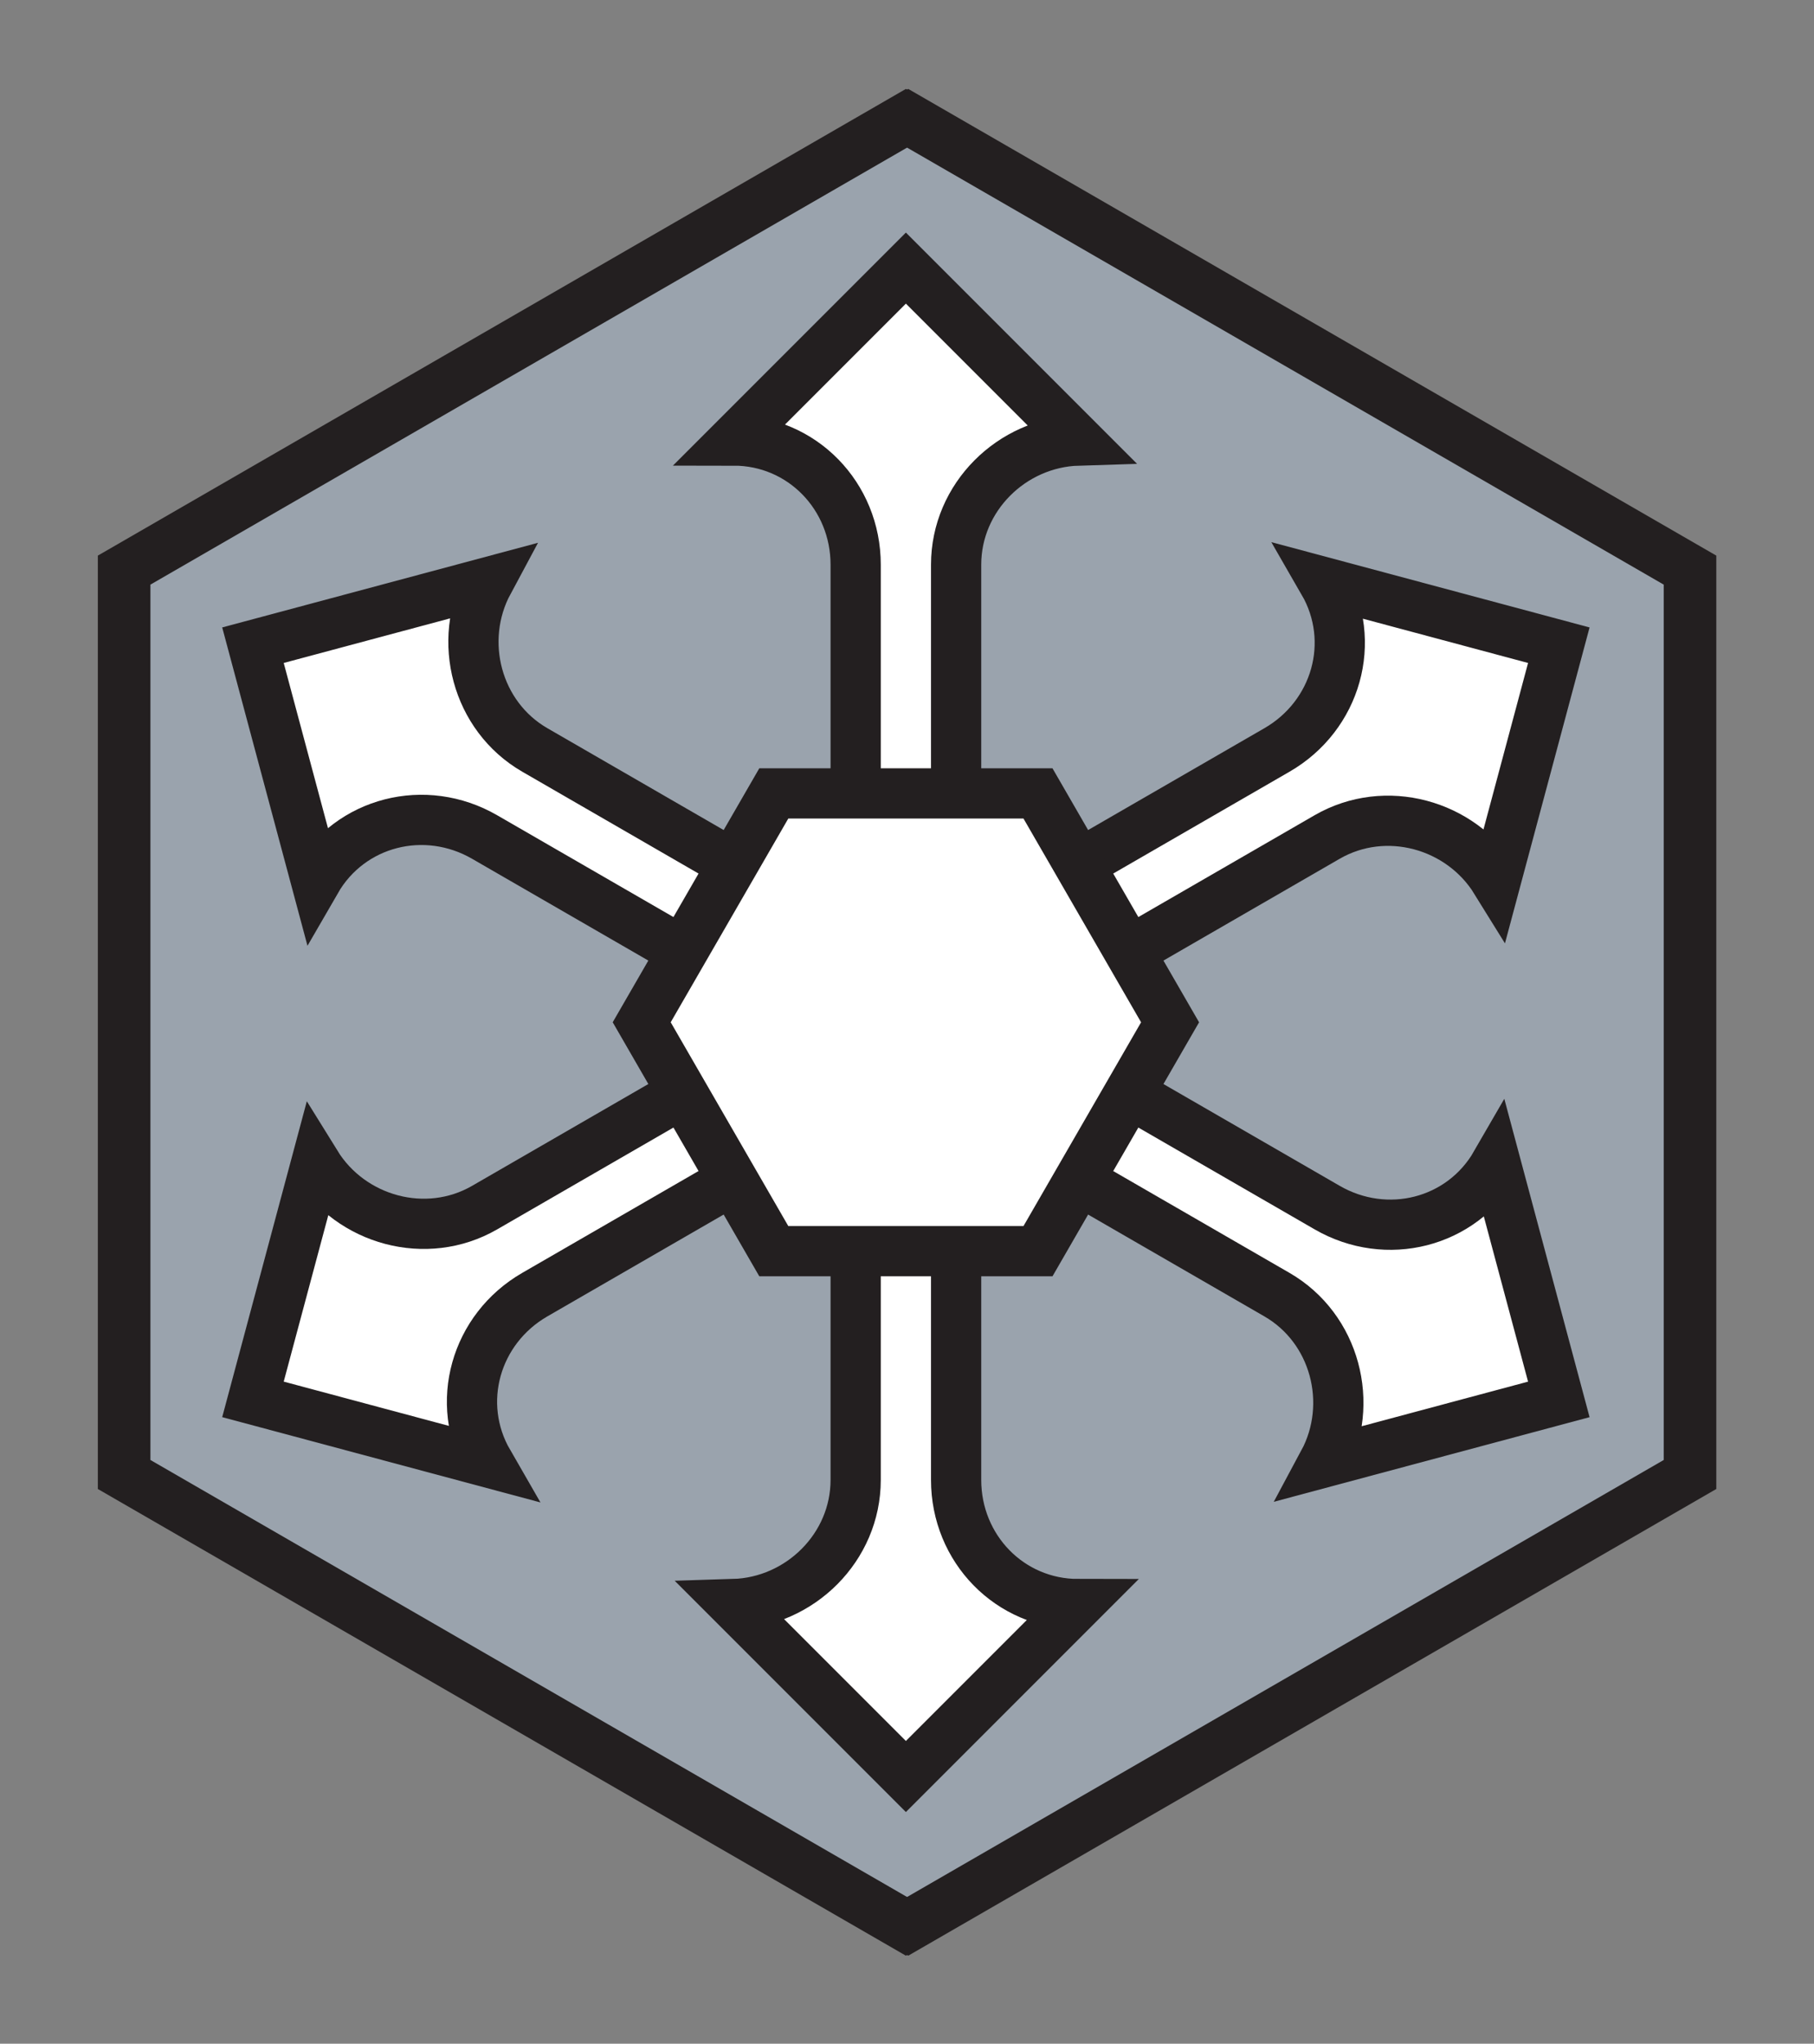 <svg viewBox="0 0 301 339" xmlns="http://www.w3.org/2000/svg" fill-rule="evenodd" clip-rule="evenodd" stroke-miterlimit="10"><rect x="0" y="0" width="301" height="339" fill="#808080" stroke="none"/><g transform="translate(.5 .81) scale(4.167)"><path fill="none" d="M0 0h72v81H0z"/><clipPath id="prefix__a"><path d="M0 0h72v81H0z"/></clipPath><g clip-path="url(#prefix__a)"><path d="M67.13 58.5v-36l-31.177-18-31.177 18v36l31.177 18 31.177-18z" fill="#9aa3ad" fill-rule="nonzero"/><path d="M37.953 40.5V22.283c0-2.68 2.212-4.861 4.863-4.942l-6.863-6.863-6.863 6.863c2.729 0 4.863 2.212 4.863 4.942V40.5M33.953 40.5v18.217c0 2.68-2.212 4.861-4.863 4.942l6.863 6.863 6.863-6.863c-2.729 0-4.863-2.212-4.863-4.942V40.5" fill="#fff" fill-rule="nonzero" stroke="#231f20" stroke-width="2"/><path d="M36.953 38.768l-7.888-4.554-7.888-4.555c-2.321-1.34-3.105-4.345-1.849-6.682l-9.375 2.512 2.512 9.375c1.365-2.364 4.348-3.105 6.712-1.74l15.776 9.108" fill="#fff" fill-rule="nonzero" stroke="#231f20" stroke-width="2"/><path d="M34.953 42.232l7.888 4.554 7.888 4.555c2.321 1.34 3.105 4.345 1.849 6.682l9.375-2.512-2.512-9.375c-1.365 2.364-4.348 3.105-6.712 1.74l-15.776-9.108" fill="#fff" fill-rule="nonzero" stroke="#231f20" stroke-width="2"/><path d="M34.953 38.768l-7.888 4.554-7.888 4.555c-2.321 1.339-5.316.515-6.712-1.741L9.953 55.51l9.375 2.512c-1.365-2.364-.515-5.318 1.849-6.682l7.888-4.555 7.888-4.554" fill="#fff" fill-rule="nonzero" stroke="#231f20" stroke-width="2"/><path d="M36.953 42.232l7.888-4.554 7.888-4.555c2.321-1.339 5.316-.515 6.712 1.741l2.512-9.375-9.375-2.512c1.365 2.364.515 5.318-1.849 6.682l-7.888 4.555-7.888 4.554" fill="#fff" fill-rule="nonzero" stroke="#231f20" stroke-width="2"/><path d="M67.224 58.5v-36l-31.177-18-31.177 18v36l31.177 18 31.177-18z" fill="none" stroke="#231f20" stroke-width="2"/><path d="M67.13 58.5v-36l-31.177-18-31.177 18v36l31.177 18 31.177-18z" fill="none" stroke="#231f20" stroke-width="2"/><path d="M41.213 31.389h-10.52l-5.26 9.11 5.26 9.112h10.52l5.26-9.111-5.26-9.111z" fill="#fff" fill-rule="nonzero" stroke="#231f20" stroke-width="2"/></g></g></svg>